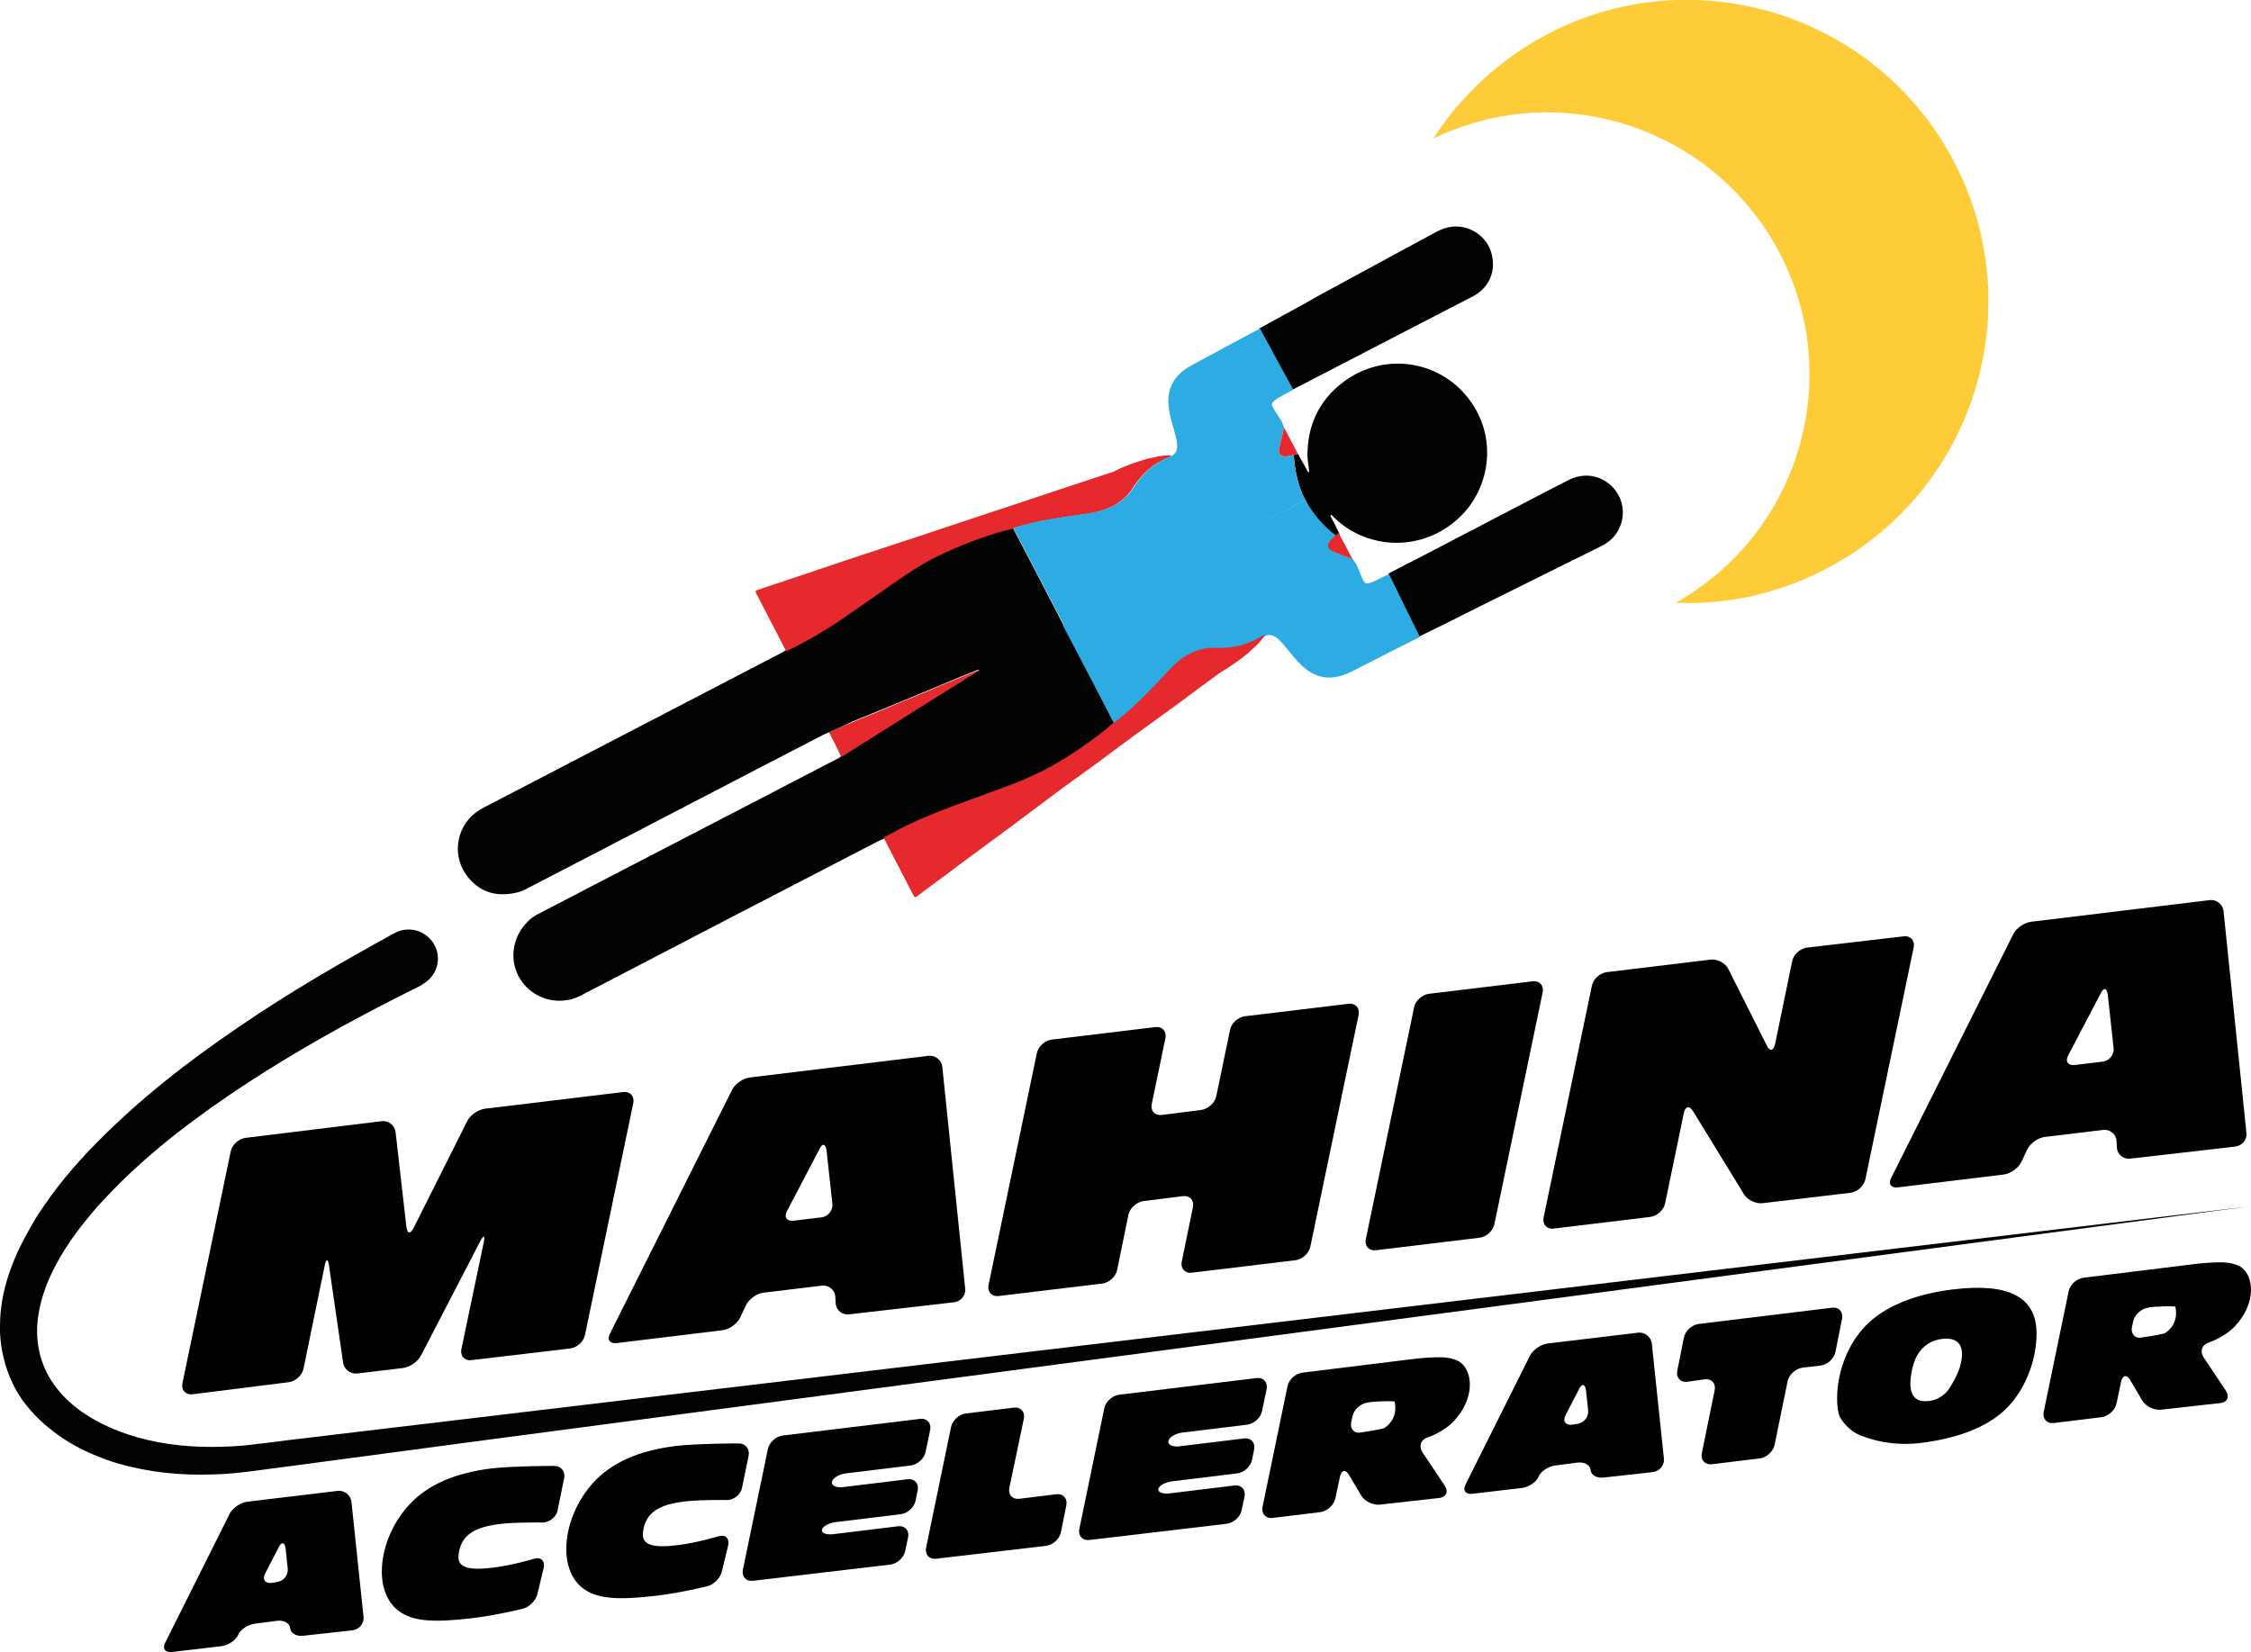 <?xml version="1.0" encoding="utf-8"?>
<!-- Generator: Adobe Illustrator 24.1.3, SVG Export Plug-In . SVG Version: 6.00 Build 0)  -->
<!DOCTYPE svg PUBLIC "-//W3C//DTD SVG 1.1//EN" "http://www.w3.org/Graphics/SVG/1.1/DTD/svg11.dtd">
<svg version="1.1" id="Layer_1" xmlns:x="http://ns.adobe.com/Extensibility/1.0/" xmlns:i="http://ns.adobe.com/AdobeIllustrator/10.0/" xmlns:graph="http://ns.adobe.com/Graphs/1.0/"
	 xmlns="http://www.w3.org/2000/svg" xmlns:xlink="http://www.w3.org/1999/xlink" x="0px" y="0px" width="540.6px" height="396.9px"
	 viewBox="0 0 540.6 396.9" style="enable-background:new 0 0 540.6 396.9;" xml:space="preserve">
<style type="text/css">
	.st0{fill:#FECB39;}
	.st1{fill:#010202;}
	.st2{fill:#E5292C;}
	.st3{fill:#2CACE2;}
</style>
<g>
	<g>
		<g>
			<g>
				<path d="M113.2,326.7c-1.6,0.2-2.7-1-2.4-2.6l5.4-25.8c0.3-1.6,0-1.7-0.8-0.3l-14.3,27.6c-0.8,1.5-2.7,2.8-4.4,3l-10.9,1.3
					c-1.6,0.2-3.2-1-3.4-2.6L79,303.9c-0.2-1.6-0.7-1.6-1,0l-5.1,24.8c-0.3,1.6-1.9,3.1-3.6,3.3l-23.1,2.9c-1.6,0.2-2.7-1-2.4-2.6
					l11.6-55.7c0.3-1.6,1.9-3.1,3.6-3.3l32.7-4c1.6-0.2,3.1,1,3.3,2.6l2.6,22.8c0.2,1.6,0.9,1.8,1.7,0.3l12.9-25.7
					c0.7-1.5,2.7-2.8,4.3-3l33.2-4c1.6-0.2,2.7,1,2.4,2.6l-11.6,55.7c-0.3,1.6-1.9,3.1-3.6,3.3L113.2,326.7z"/>
			</g>
			<g>
				<path d="M203.9,315.7c-1.6,0.2-3.1-1-3.2-2.6l-0.1-1.7c-0.1-1.6-1.6-2.8-3.2-2.6l-14.1,1.7c-1.6,0.2-3.5,1.6-4.2,3.1l-1.3,2.8
					c-0.7,1.5-2.6,2.9-4.2,3.1l-25.5,3.1c-1.6,0.2-2.4-0.8-1.6-2.3l29.3-58.5c0.7-1.5,2.7-2.8,4.3-3l42.9-5.2c1.6-0.2,3.1,1,3.3,2.6
					l5.5,53.3c0.2,1.6-1,3.1-2.7,3.3L203.9,315.7z M198.5,276.3c-0.2-1.6-1-1.8-1.7-0.3l-7.8,14.9c-0.8,1.5,0,2.5,1.6,2.3l6.7-0.8
					c1.6-0.2,2.8-1.7,2.6-3.3L198.5,276.3z"/>
			</g>
			<g>
				<path d="M286.2,305.7c-1.6,0.2-2.7-1-2.4-2.6l2.7-13.2c0.3-1.6-0.7-2.8-2.4-2.6l-9.5,1.2c-1.6,0.2-3.3,1.7-3.6,3.3l-2.7,13.2
					c-0.3,1.6-1.9,3.1-3.6,3.3l-24.9,3c-1.6,0.2-2.7-1-2.4-2.6L249,253c0.3-1.6,1.9-3.1,3.6-3.3l24.9-3c1.6-0.2,2.7,1,2.4,2.6
					l-3.3,15.9c-0.3,1.6,0.7,2.8,2.4,2.6l9.5-1.2c1.6-0.2,3.3-1.7,3.6-3.3l3.3-15.9c0.3-1.6,1.9-3.1,3.6-3.3l24.9-3
					c1.6-0.2,2.7,1,2.4,2.6l-11.6,55.7c-0.3,1.6-1.9,3.1-3.6,3.3L286.2,305.7z"/>
			</g>
			<g>
				<path d="M330.4,300.3c-1.6,0.2-2.7-1-2.4-2.6l11.6-55.7c0.3-1.6,1.9-3.1,3.6-3.3l24.9-3c1.6-0.2,2.7,1,2.4,2.6L358.9,294
					c-0.3,1.6-1.9,3.1-3.6,3.3L330.4,300.3z"/>
			</g>
			<g>
				<path d="M423.3,289c-1.6,0.2-3.7-0.8-4.5-2.2l-12.2-19.9c-0.9-1.4-1.8-1.2-2.2,0.4l-4.5,21.7c-0.3,1.6-1.9,3.1-3.6,3.3
					l-23.2,2.8c-1.6,0.2-2.7-1-2.4-2.6l11.6-55.7c0.3-1.6,1.9-3.1,3.6-3.3l24.9-3c1.6-0.2,3.6,0.8,4.3,2.3l9.2,18.3
					c0.7,1.5,1.6,1.4,2-0.3l4.1-19.9c0.3-1.6,1.9-3.1,3.6-3.3l23.2-2.7c1.6-0.2,2.7,1,2.4,2.6L448,283.2c-0.3,1.6-1.9,3.1-3.6,3.3
					L423.3,289z"/>
			</g>
			<g>
				<path d="M511.6,278.3c-1.6,0.2-3.1-1-3.2-2.6l-0.1-1.7c-0.1-1.6-1.6-2.8-3.2-2.6l-14.1,1.7c-1.6,0.2-3.5,1.6-4.2,3.1l-1.3,2.8
					c-0.7,1.5-2.6,2.9-4.2,3.1l-25.5,3.1c-1.6,0.2-2.4-0.8-1.6-2.3l29.3-58.5c0.7-1.5,2.7-2.8,4.3-3l42.9-5.2c1.6-0.2,3.1,1,3.3,2.6
					l5.5,53.3c0.2,1.6-1,3.1-2.7,3.3L511.6,278.3z M506.2,238.9c-0.2-1.6-1-1.8-1.7-0.3l-7.8,14.9c-0.8,1.5,0,2.5,1.6,2.3l6.7-0.8
					c1.6-0.2,2.8-1.7,2.6-3.3L506.2,238.9z"/>
			</g>
			<g>
				<path d="M72.8,392.9c-1.6,0.2-3-0.6-3.1-1.8s-1.5-2-3.1-1.8l-5.4,0.7c-1.6,0.2-3.5,1.4-4,2.7c-0.6,1.3-2.4,2.5-4,2.7l-11.9,1.4
					c-1.6,0.2-2.4-0.8-1.6-2.3l15.4-30.8c0.7-1.5,2.7-2.8,4.3-3l21.7-2.6c1.6-0.2,3.1,1,3.3,2.6l2.9,27.6c0.2,1.6-1,3.1-2.7,3.3
					L72.8,392.9z M68.6,372c-0.2-1.6-1-1.8-1.7-0.3l-3.2,6.2c-0.8,1.5,0,2.5,1.6,2.3l1.2-0.2c1.6-0.2,2.8-1.7,2.6-3.3L68.6,372z"/>
			</g>
			<g>
				<path d="M129.1,382.7c-0.3,1.6-1.9,3.3-3.5,3.7c0,0-6.4,1.6-12.4,2.3c-9.4,1.1-14.2,0.7-17.5-1.8c-2.5-1.9-4-5.2-4-9.4
					c0-5.5,2.4-11.5,6.5-16c4.4-4.8,10.9-7.7,19.9-8.8c5.3-0.6,15-0.6,15-0.6c1.6,0,2.7,1.3,2.4,2.9l-1.6,7.8
					c-0.3,1.6-2,2.9-3.6,2.9c0,0-6-0.1-9.8,0.3c-4.5,0.5-7,1.5-8.6,3.2c-1.1,1.2-1.8,3.1-1.8,4.8c0,2.5,2.5,3.3,8.6,2.5
					c4.2-0.5,9.6-2.1,9.6-2.1c1.6-0.5,2.6,0.5,2.3,2.1L129.1,382.7z"/>
			</g>
			<g>
				<path d="M173.4,377.3c-0.3,1.6-1.9,3.3-3.5,3.7c0,0-6.4,1.6-12.4,2.3c-9.4,1.1-14.2,0.7-17.5-1.8c-2.5-1.9-4-5.2-4-9.4
					c0-5.5,2.4-11.5,6.5-16c4.4-4.8,10.9-7.7,19.9-8.8c5.3-0.6,15-0.6,15-0.6c1.6,0,2.7,1.3,2.4,2.9l-1.6,7.8
					c-0.3,1.6-2,2.9-3.6,2.9c0,0-6-0.1-9.8,0.3c-4.5,0.5-7,1.5-8.6,3.2c-1.1,1.2-1.8,3.1-1.8,4.8c0,2.5,2.5,3.3,8.6,2.5
					c4.2-0.5,9.6-2.1,9.6-2.1c1.6-0.5,2.6,0.5,2.3,2.1L173.4,377.3z"/>
			</g>
			<g>
				<path d="M180.8,379.7c-1.6,0.2-2.7-1-2.4-2.6l6-29c0.3-1.6,1.9-3.1,3.6-3.3l33-4c1.6-0.2,2.7,1,2.4,2.6l-1.1,5.3
					c-0.3,1.6-1.9,3.1-3.6,3.3l-15.6,1.9c-1.6,0.2-3.1,1.1-3.3,2s1,1.5,2.6,1.3l15.6-1.9c1.6-0.2,2.7,1,2.4,2.6l-0.5,2.5
					c-0.3,1.6-1.9,3.1-3.6,3.3l-15.6,1.9c-1.6,0.2-3.1,1-3.3,1.8s1,1.3,2.7,1.1l15.6-1.9c1.6-0.2,2.7,1,2.4,2.6l-0.7,3.3
					c-0.3,1.6-1.9,3.1-3.6,3.3L180.8,379.7z"/>
			</g>
			<g>
				<path d="M224.8,374.4c-1.6,0.2-2.7-1-2.4-2.6l6-29c0.3-1.6,1.9-3.1,3.6-3.3l11.5-1.4c1.6-0.2,2.7,1,2.4,2.6l-3.5,16.7
					c-0.3,1.6,0.7,2.8,2.4,2.6l8.9-1.1c1.6-0.2,2.7,1,2.4,2.6l-1.3,6.5c-0.3,1.6-1.9,3.1-3.6,3.3L224.8,374.4z"/>
			</g>
			<g>
				<path d="M261.6,369.9c-1.6,0.2-2.7-1-2.4-2.6l6-29c0.3-1.6,1.9-3.1,3.6-3.3l33-4c1.6-0.2,2.7,1,2.4,2.6l-1.1,5.3
					c-0.3,1.6-1.9,3.1-3.6,3.3l-15.6,1.9c-1.6,0.2-3.1,1.1-3.3,2s1,1.5,2.6,1.3l15.6-1.9c1.6-0.2,2.7,1,2.4,2.6l-0.5,2.5
					c-0.3,1.6-1.9,3.1-3.6,3.3l-15.6,1.9c-1.6,0.2-3.1,1-3.3,1.8s1,1.3,2.7,1.1l15.6-1.9c1.6-0.2,2.7,1,2.4,2.6l-0.7,3.3
					c-0.3,1.6-1.9,3.1-3.6,3.3L261.6,369.9z"/>
			</g>
			<g>
				<path d="M331.4,361.4c-1.6,0.2-3.7-0.8-4.5-2.2l-2.9-4.9c-0.8-1.4-1.8-1.3-2.2,0.4l-1.1,5.2c-0.3,1.6-2,3.1-3.6,3.3l-11.5,1.4
					c-1.6,0.2-2.7-1-2.4-2.6l6-29c0.3-1.6,1.9-3.1,3.6-3.3l26.8-3.3c1.6-0.2,4.3-0.4,6-0.4c0,0,3.4-0.1,5.2,1.3
					c1.4,1.1,2.2,3,2.2,5.3c0,3-1.4,6.1-3.8,8.7c-2.5,2.7-6.4,4-6.4,4c-1.6,0.5-2.1,2.1-1.2,3.5l5.4,8.1c0.9,1.4,0.3,2.7-1.3,2.9
					L331.4,361.4z M326.6,344.1c1.5-0.2,4-0.6,5.6-1c0,0,0.6-0.1,1.7-1.4c0.8-1,1.2-2.2,1.2-3.5c0-1.6-0.3-1.6-0.3-1.6
					c-1.6-0.1-4.3,0-6,0.2l-0.4,0.1c-1.6,0.2-3.3,1.7-3.6,3.3l-0.3,1.4C324.2,343.1,325.1,344.3,326.6,344.1z"/>
			</g>
			<g>
				<path d="M385.1,354.9c-1.6,0.2-3-0.6-3.1-1.8s-1.5-2-3.1-1.8l-5.4,0.7c-1.6,0.2-3.5,1.4-4,2.7s-2.4,2.5-4,2.7l-11.9,1.4
					c-1.6,0.2-2.4-0.8-1.6-2.3l15.4-30.8c0.7-1.5,2.7-2.8,4.3-3l21.7-2.6c1.6-0.2,3.1,1,3.3,2.6l2.9,27.6c0.2,1.6-1,3.1-2.7,3.3
					L385.1,354.9z M380.9,334c-0.2-1.6-1-1.8-1.7-0.3l-3.2,6.2c-0.8,1.5,0,2.5,1.6,2.3l1.2-0.2c1.6-0.2,2.8-1.7,2.6-3.3L380.9,334z"
					/>
			</g>
			<g>
				<path d="M411.1,351.7c-1.6,0.2-2.7-1-2.4-2.6l3.1-15.2c0.3-1.6-0.7-2.8-2.4-2.6l-4.2,0.6c-1.6,0.2-2.7-1-2.4-2.6l1.6-8
					c0.3-1.6,1.9-3.1,3.6-3.3l32-3.9c1.6-0.2,2.7,1,2.4,2.6l-1.6,8c-0.3,1.6-1.9,3.1-3.6,3.3l-4.3,0.5c-1.6,0.2-3.3,1.7-3.6,3.3
					l-3.1,15.2c-0.3,1.6-1.9,3.1-3.6,3.3L411.1,351.7z"/>
			</g>
			<g>
				<path d="M489.1,320.3c0,6.1-2.4,12.6-6.4,17.1c-4.3,4.9-11.7,8-21.5,9.2c-9,1.1-15.4-2.3-15.4-2.3c-1.5-0.8-3.3-2.6-4-4.1
					c0,0-0.6-1.3-0.6-4.3c0-6.4,2.6-13.1,6.8-17.4c4.4-4.6,11.8-7.7,21.1-8.8C482.4,308.1,489.1,311.5,489.1,320.3z M460.4,325.6
					c-0.9,1.6-1.6,4.5-1.6,6.7c0,3.2,1.5,4.6,4.5,4.2c2.8-0.3,4.4-2.4,4.4-2.4c1-1.3,2.3-3.7,2.8-5.2c0,0,0.7-1.9,0.7-3.6
					c0-2.8-1.7-4.1-4.8-3.7C463.8,321.9,461.7,323.3,460.4,325.6z"/>
			</g>
			<g>
				<path d="M519,338.6c-1.6,0.2-3.7-0.8-4.5-2.2l-2.9-4.9c-0.8-1.4-1.8-1.3-2.2,0.4l-1.1,5.2c-0.3,1.6-2,3.1-3.6,3.3l-11.5,1.4
					c-1.6,0.2-2.7-1-2.4-2.6l6-29c0.3-1.6,1.9-3.1,3.6-3.3l26.8-3.3c1.6-0.2,4.3-0.4,6-0.4c0,0,3.4-0.1,5.2,1.3
					c1.4,1.1,2.2,3,2.2,5.3c0,3-1.4,6.1-3.8,8.7c-2.5,2.7-6.4,4-6.4,4c-1.6,0.5-2.1,2.1-1.2,3.5l5.4,8.1c0.9,1.4,0.3,2.7-1.3,2.9
					L519,338.6z M514.1,321.3c1.5-0.2,4-0.6,5.6-1c0,0,0.6-0.1,1.7-1.4c0.8-1,1.2-2.2,1.2-3.5c0-1.6-0.3-1.6-0.3-1.6
					c-1.6-0.1-4.3,0-6,0.2l-0.4,0.1c-1.6,0.2-3.3,1.7-3.6,3.3l-0.3,1.4C511.7,320.3,512.7,321.5,514.1,321.3z"/>
			</g>
		</g>
	</g>
</g>
<g>
	<path class="st0" d="M344.2,33.3c30.5-14.8,67.4-2.7,83.2,27.5s4.6,67.4-25,84c12.2,0.5,24.6-2.1,36.2-8.2
		c35.5-18.5,49.2-62.3,30.7-97.7C450.8,3.4,407-10.3,371.6,8.2C360,14.4,350.8,23.1,344.2,33.3z"/>
	<g>
		<g>
			<path class="st1" d="M199.1,175.9c-0.5,0.2-1,0.4-1.4,0.6c-23.6,12.2-47.1,24.5-70.7,36.7c-1.1,0.6-2.2,1.1-3.4,1.3
				c-4.5,0.9-8.3-0.2-11.2-3.8c-3.9-4.8-3-11.7,1.7-15.4c0.8-0.6,1.7-1.2,2.6-1.6c23.6-12.3,47.2-24.5,70.8-36.8
				c0.5-0.2,0.9-0.5,1.3-0.8c1-0.5,1.9-0.9,2.9-1.4c3.3-1.7,6.4-3.6,9.5-5.6c2.2-1.4,4.3-3,6.5-4.5c2.6-1.8,5.3-3.6,7.9-5.5
				c2.6-1.8,5.2-3.5,8-5c4.9-2.6,9.9-4.6,15.2-6.2c1.4-0.4,2.9-0.8,4.4-1.2c7.7,14.7,15.3,29.5,23,44.2c0.5,1,1,1.9,1.5,2.9
				c-3.1,2.7-6.3,5.1-9.7,7.3c-4.5,2.9-9.1,5.5-14.1,7.3c-4.9,1.8-9.7,3.6-14.6,5.4c-4.3,1.6-8.5,3.2-12.5,5.3
				c-1.5,0.8-2.9,1.5-4.4,2.3c-0.5,0.2-1,0.4-1.4,0.6c-23.6,12.2-47.1,24.4-70.7,36.7c-1.3,0.7-2.6,1.3-4,1.5
				c-5.1,0.9-9.8-1.8-11.8-5.8c-2.1-4-1.5-9.2,2.1-12.9c0.9-1,2-1.7,3.3-2.3c23.6-12.3,47.3-24.5,70.9-36.8c0.5-0.2,0.9-0.5,1.3-0.8
				c0.2-0.1,0.4-0.2,0.6-0.3c1.5-0.9,2.9-1.8,4.4-2.8c2.2-1.4,4.5-2.8,6.7-4.2c3.1-1.9,6.1-3.9,9.2-5.8c3.2-2,6.4-4,9.6-6
				c0.8-0.5,1.6-1,2.4-1.5c0.1,0,0.1-0.1,0.2-0.1c-0.1,0-0.2,0-0.3,0s-0.3,0.1-0.4,0.1c-1.6,0.7-3.3,1.3-4.9,2
				c-2.3,1-4.6,1.9-6.9,2.9c-3.6,1.5-7.2,3-10.9,4.5c-2.4,1-4.9,2-7.3,3C202.7,174.3,200.9,175.1,199.1,175.9z"/>
		</g>
		<g>
			<path class="st1" d="M320.8,128.8c-1.9-1.6-3.8-3.2-5.2-5.3c-1.1-1.5-2-3-2.8-4.8c-1-2.4-1.6-4.8-1.9-7.3
				c-0.1-0.7-0.1-1.4-0.2-2.1c0.3-0.1,0.7-0.2,1-0.3c0.6,1.1,1.2,2.1,1.8,3.2c0.2,0.4,0.4,0.8,0.6,1.1c0,0.1,0.2,0.1,0.2,0.1
				c0.1,0,0.1-0.1,0.1-0.2c-0.1-1.3-0.4-2.6-0.4-3.8c0-7.3,2.8-13.3,8.7-17.7c9.5-7.1,22.6-5.3,29.8,3.8c7.5,9.4,5.5,22.5-2.9,29.6
				c-9.2,7.8-21.9,6.5-29.3-0.9c-0.2-0.2-0.4-0.4-0.5-0.5c0,0-0.2-0.1-0.2,0l-0.1,0.2c0.4,0.8,0.9,1.7,1.3,2.5
				c0.3,0.6,0.6,1.2,0.9,1.9C321.4,128.4,321.1,128.6,320.8,128.8z"/>
		</g>
		<g>
			<path class="st1" d="M302.4,78.9c2.5,4.7,7.9,14.5,8,14.7c0.6-0.3,4.7-2.4,6.2-3.2c9.4-4.9,34.2-17.7,37.1-19.2
				c3.6-1.9,5.4-5.4,4.7-9.4c-0.7-4.4-4.5-7.3-8.6-7.4c-1.6,0-3.1,0.4-4.5,1.1c-9.5,5.1-19,10.3-28.4,15.4
				C312.4,73.5,302.7,78.7,302.4,78.9z"/>
		</g>
		<path class="st2" d="M273.5,110.8c0.7-0.2,1.3-0.4,2-0.6c1.6-0.3,3.1-0.8,4.7-0.8c0.2,0,0.4,0,0.6,0c0.2,0,0.4,0,0.6,0.1
			c-0.2,0.1-0.4,0.2-0.6,0.3c-3.1,1.2-5.6,3.2-7.6,5.8c-0.5,0.6-1,1.3-1.4,2c-0.9,1.4-2.1,2.4-3.4,3.3c-2.2,1.4-4.6,2.1-7.1,2.5
			c-5.8,0.8-11.7,1.6-17.4,3.3c-0.2,0.1-0.5,0.2-0.7,0.3c-1.5,0.4-2.9,0.7-4.4,1.2c-5.2,1.6-10.3,3.7-15.2,6.2c-2.8,1.5-5.4,3.2-8,5
			s-5.2,3.6-7.9,5.5c-2.2,1.5-4.3,3-6.5,4.5c-3.1,2-6.2,3.9-9.5,5.6c-1,0.5-1.9,1-2.9,1.4c-2.4-4.6-4.7-9.1-7.1-13.7
			c0-0.1-0.1-0.2-0.1-0.2c-0.2-0.5-0.2-0.6,0.3-0.8c1.1-0.4,2.2-0.7,3.3-1.1c2.9-1,5.8-1.9,8.7-2.9s5.7-1.9,8.6-2.9
			c3.5-1.2,7-2.3,10.6-3.5c3.4-1.1,6.9-2.3,10.3-3.4c3.4-1.1,6.8-2.3,10.2-3.4c3.9-1.3,7.9-2.6,11.8-3.9c3.4-1.1,6.8-2.3,10.2-3.4
			c3.9-1.3,7.9-2.6,11.8-3.9C269.3,112.3,271.4,111.5,273.5,110.8z"/>
		<path class="st2" d="M199.1,175.9c1.8-0.8,3.5-1.6,5.3-2.3c2.4-1,4.9-2,7.3-3c3.6-1.5,7.2-3,10.9-4.5c2.3-1,4.6-2,6.9-2.9
			c1.6-0.7,3.3-1.3,4.9-2c0.1,0,0.2-0.1,0.4-0.1c0.1,0,0.2,0,0.3,0c-0.1,0-0.1,0.1-0.2,0.1c-0.8,0.5-1.6,1-2.4,1.5
			c-3.2,2-6.4,4-9.6,6c-3.1,1.9-6.1,3.9-9.2,5.8c-2.2,1.4-4.5,2.8-6.7,4.2c-1.5,0.9-2.9,1.8-4.4,2.8c-0.2,0.1-0.4,0.2-0.6,0.3
			C201.1,179.7,200.1,177.8,199.1,175.9z"/>
		<path class="st3" d="M313.5,120.1L313.5,120.1c-0.2-0.5-0.5-0.9-0.7-1.4c-1-2.4-1.6-4.8-1.9-7.3c-0.1-0.7-0.1-1.4-0.2-2.1
			c-0.6,0.1-1.1,0.2-1.7,0.3c-1.3,0.2-2.1-0.6-1.8-1.9c0.4-1.7,0.8-3.3,1.2-5c-0.2-0.4-0.3-0.9-0.5-1.3c-0.8-1.5-2.6-3.6-2.4-4.5
			c0.2-0.9,3.7-2.5,5.1-3.3c-0.1-0.2-5.5-10-8-14.7c-2.7,1.4-10.2,5.5-16,8.6c-12.9,6.7-0.3,18.9-5,21.9c-0.4,0.2-0.4,0.2-0.6,0.3
			c-3.1,1.2-5.6,3.2-7.6,5.8c-0.5,0.6-1,1.3-1.4,2c-0.9,1.4-2.1,2.4-3.4,3.3c-2.2,1.4-4.6,2.1-7.1,2.5c-5.8,0.8-11.7,1.6-17.4,3.3
			c-0.2,0.1-0.5,0.2-0.7,0.3c2,3.9,7.2,13.8,12.3,23.6"/>
		<g>
			<path class="st1" d="M340.8,152.9c-2.4-4.8-7.3-14.8-7.4-15.1c0.6-0.3,4.7-2.5,6.2-3.2c9.4-4.9,34.1-17.8,37.1-19.3
				c3.6-1.8,7.5-1.3,10.4,1.5c3.2,3.2,3.4,7.9,1.1,11.3c-0.9,1.3-2.1,2.3-3.5,3c-9.7,4.8-19.3,9.6-29,14.4
				C351,147.9,341.1,152.8,340.8,152.9z"/>
		</g>
		<path class="st3" d="M313.5,120.1L313.5,120.1c0.2,0.5,0.5,0.9,0.8,1.4c1.4,2.2,3,4.1,4.9,5.8c0.5,0.5,1.1,0.9,1.6,1.3
			c-0.4,0.4-0.8,0.8-1.2,1.2c-0.9,1-0.7,2.1,0.5,2.6c1.6,0.7,3.2,1.3,4.8,1.9c0.3,0.4,0.6,0.8,0.8,1.2c0.8,1.5,1.5,4.2,2.3,4.6
			s4.1-1.6,5.6-2.2c0.1,0.2,5,10.3,7.4,15.1c-2.8,1.4-10.4,5.2-16.2,8.2c-12.9,6.7-15.7-10.6-20.8-8.5c-0.4,0.2-0.4,0.2-0.6,0.3
			c-2.8,1.8-5.8,2.7-9.1,2.9c-0.8,0-1.6,0-2.5,0c-1.6-0.1-3.2,0.3-4.7,0.9c-2.4,0.9-4.3,2.5-6.1,4.4c-4,4.3-8,8.6-12.7,12.3
			c-0.2,0.2-0.4,0.3-0.7,0.4c-2-3.9-7.1-13.8-12.3-23.6"/>
		<path class="st2" d="M298.1,158.2c0.5-0.4,1.1-0.9,1.6-1.3c1.1-1.1,2.4-2,3.4-3.4c0.1-0.2,0.3-0.3,0.4-0.5
			c0.1-0.2,0.2-0.4,0.3-0.6c-0.2,0.1-0.4,0.2-0.6,0.3c-2.8,1.8-5.8,2.7-9.1,2.9c-0.8,0-1.6,0-2.5,0c-1.6-0.1-3.2,0.3-4.7,0.9
			c-2.4,0.9-4.3,2.5-6.1,4.4c-4,4.3-8,8.6-12.7,12.3c-0.2,0.2-0.4,0.3-0.7,0.4c-1.1,1-2.3,2-3.5,2.9c-4.4,3.3-8.9,6.3-13.8,8.8
			c-2.8,1.4-5.7,2.6-8.7,3.7s-6,2.2-9,3.3c-2.5,0.9-4.9,1.8-7.4,2.8c-3.4,1.4-6.8,2.8-10,4.6c-1,0.5-1.9,1-2.8,1.5
			c2.4,4.6,4.7,9.1,7.1,13.7c0,0.1,0.1,0.2,0.1,0.2c0.3,0.5,0.4,0.5,0.8,0.2c0.9-0.7,1.9-1.4,2.8-2.1c2.5-1.8,4.9-3.6,7.4-5.5
			c2.4-1.8,4.9-3.6,7.3-5.4c3-2.2,6-4.4,8.9-6.6s5.8-4.3,8.7-6.5c2.9-2.1,5.8-4.2,8.7-6.3c3.3-2.5,6.6-4.9,10-7.4
			c2.9-2.1,5.8-4.2,8.7-6.3c3.3-2.5,6.6-4.9,10-7.4C294.5,160.7,296.3,159.5,298.1,158.2z"/>
		<path class="st2" d="M311.7,109c-0.3,0.1-0.7,0.2-1,0.3c-0.6,0.1-1.1,0.2-1.7,0.3c-1.3,0.2-2.1-0.6-1.8-1.9c0.4-1.7,0.8-3.3,1.2-5
			C309.5,104.8,310.6,106.9,311.7,109z"/>
		<path class="st2" d="M321.5,128c-0.3,0.2-0.6,0.4-0.8,0.6c-0.4,0.4-0.8,0.8-1.2,1.2c-0.9,1-0.7,2.1,0.5,2.6
			c1.6,0.7,3.2,1.3,4.8,1.9C323.7,132.2,322.6,130.1,321.5,128z"/>
	</g>
</g>
<path class="st1" d="M101.1,236.7c-12.7,6.3-25.2,13-37.1,20.5s-23.4,15.7-33.4,25.2c-2.5,2.4-4.9,4.9-7.2,7.4
	c-2.2,2.6-4.4,5.2-6.3,8c-3.8,5.5-6.8,11.5-7.8,17.6c-1.1,6.1,0.1,12.2,3.7,17.2c3.5,5,9.2,8.7,15.4,11.1c6.2,2.4,13,3.6,19.9,3.8
	c3.4,0.1,6.9,0,10.3-0.3c3.5-0.4,7.1-0.8,10.7-1.3l42.8-5.1l85.6-10.2l342.2-40.8l-341.7,45.3l-85.4,11.3l-42.7,5.7l-10.7,1.4
	c-3.7,0.5-7.4,0.7-11.2,0.7c-7.5,0-15.1-1-22.4-3.5c-3.6-1.3-7.2-2.9-10.5-5.1c-3.3-2.2-6.4-4.8-9-8.1c-1.3-1.6-2.4-3.4-3.3-5.3
	c-0.9-1.9-1.6-3.9-2.1-5.9s-0.8-4.1-0.9-6.2c0-2.1,0-4.2,0.3-6.2c0.5-4,1.7-7.9,3.2-11.5s3.4-7,5.4-10.3c2.1-3.2,4.3-6.3,6.7-9.2
	c2.4-2.9,4.9-5.7,7.5-8.3c10.4-10.6,22.1-19.7,34.2-27.9c12.1-8.3,24.7-15.6,37.5-22.6c3.4-1.8,7.6-0.6,9.5,2.8s0.6,7.6-2.8,9.5
	C101.2,236.6,101.2,236.7,101.1,236.7L101.1,236.7z"/>
</svg>

